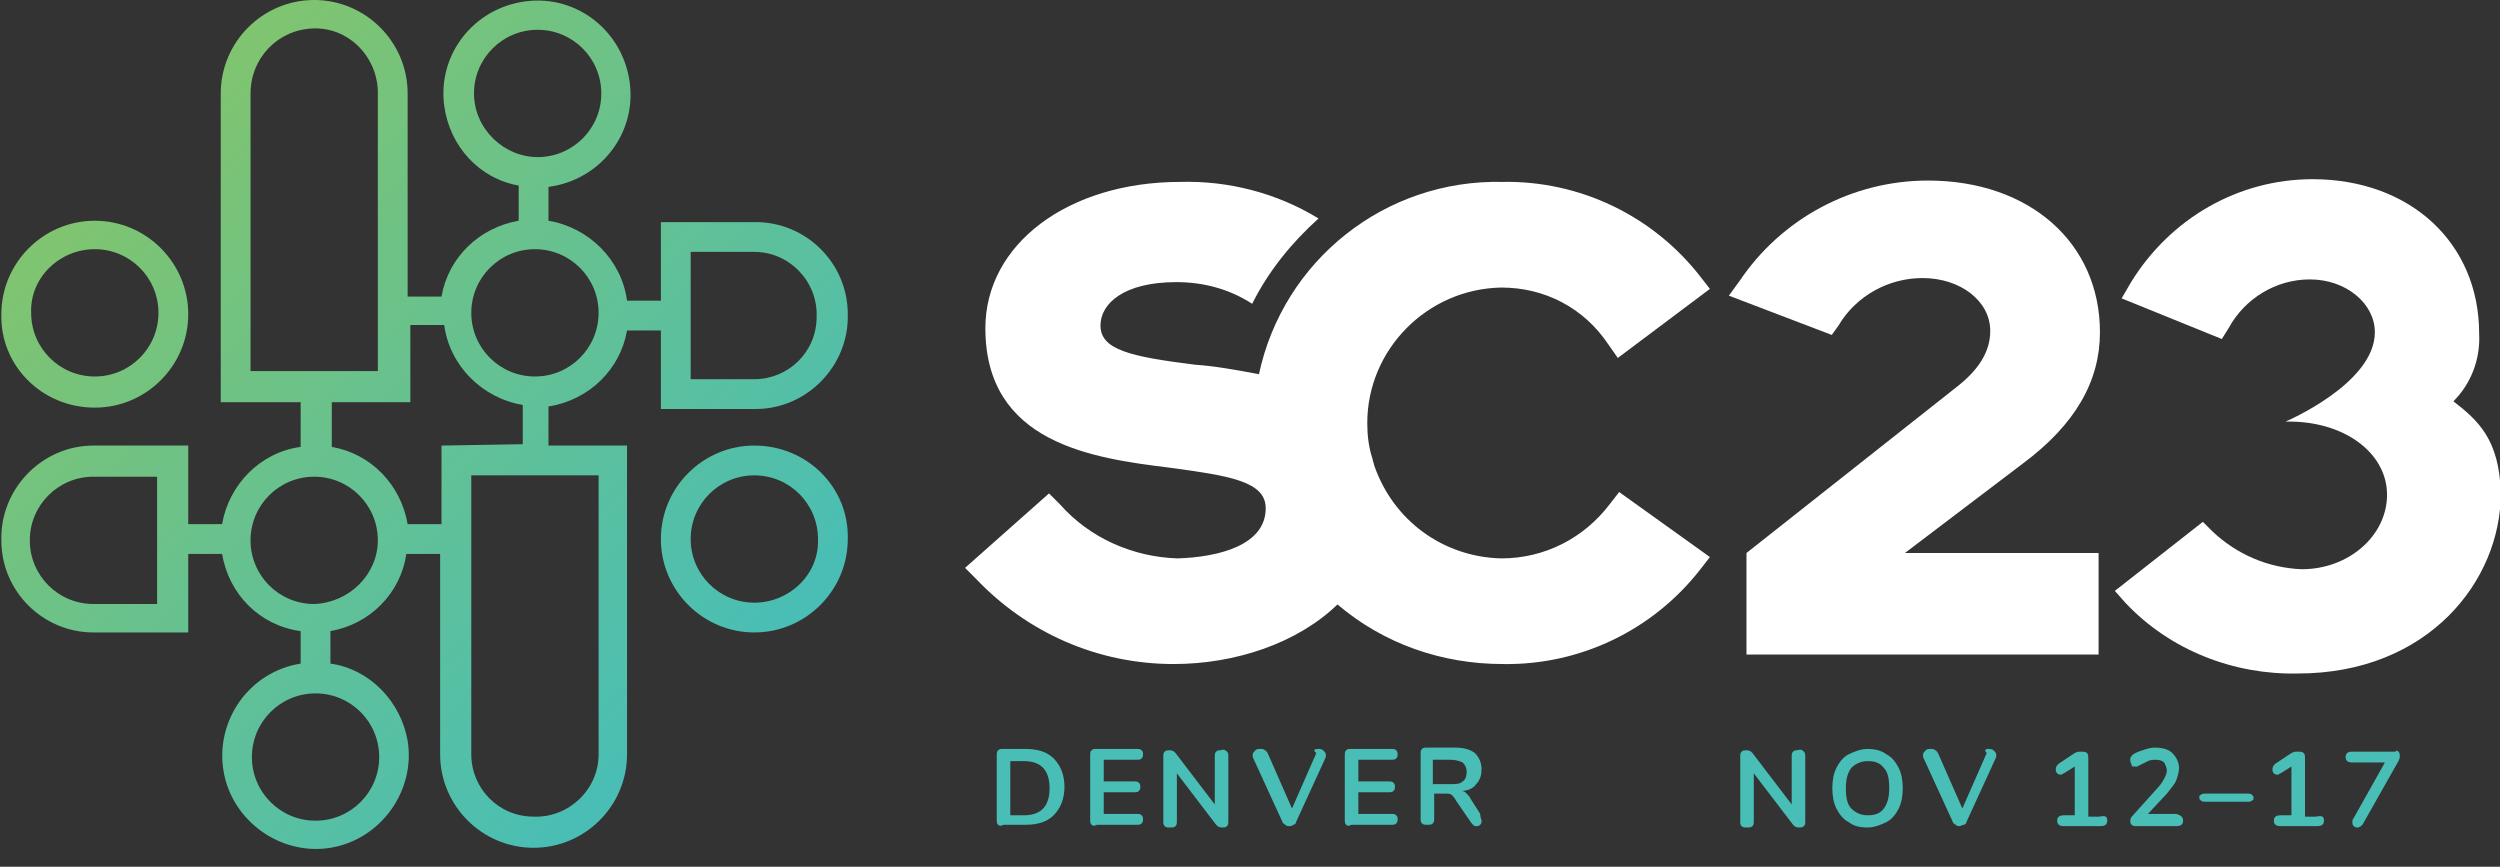 <?xml version="1.0" encoding="utf-8"?>
<!-- Generator: Adobe Illustrator 27.0.0, SVG Export Plug-In . SVG Version: 6.00 Build 0)  -->
<svg version="1.1" id="Layer_1" xmlns="http://www.w3.org/2000/svg" xmlns:xlink="http://www.w3.org/1999/xlink" x="0px" y="0px"
	 viewBox="0 0 184.6 64" style="enable-background:new 0 0 184.6 64;" xml:space="preserve">
<rect x="0" y="0" width="184.6" height="64" fill="#333333" stroke="none"/>
<style type="text/css">
	.st0{fill:#FFFFFF;}
	.st1{fill:url(#SVGID_1_);}
	.st2{fill:url(#SVGID_00000129193177557183824140000000584091885217106053_);}
	.st3{fill:url(#SVGID_00000024683858436051036950000002272531918804887970_);}
	.st4{enable-background:new    ;}
	.st5{fill:#48BEB7;}
</style>
<g transform="translate(-140 -49.999)">
	<g transform="translate(211.26 63.231)">
		<path class="st0" d="M48.3,23.1L47.6,24c-1.9,2.5-4.8,4-8,4c-4.3-0.1-8-2.8-9.4-6.9c0-0.1-0.1-0.3-0.1-0.4
			c-0.3-0.9-0.4-1.8-0.4-2.7c0-5.4,4.4-9.9,9.9-10c3.2,0,6.1,1.5,7.9,4.2l0.7,1l6.8-5.1l-0.7-0.9c-3.5-4.5-8.9-7.1-14.6-7
			C31,0,23.5,6,21.7,14.4c-1.6-0.3-3.2-0.6-4.7-0.7c-4.8-0.6-7-1.1-7-2.9c0-1.6,1.7-3.2,5.6-3.2c2,0,3.9,0.5,5.6,1.6
			c1.2-2.4,2.9-4.5,4.9-6.3C23,1,19.4,0.1,15.9,0.2C7.6,0.2,1.5,4.8,1.5,11c0,8.5,7.9,9.6,13.6,10.3c4.4,0.6,7.1,1,7.1,3
			c0,2.7-3.4,3.6-6.5,3.7c-3.3-0.1-6.5-1.5-8.7-4l-0.8-0.8L0,28.7l0.8,0.8c3.8,4,9,6.3,14.6,6.3c4.5,0,9.1-1.5,12.1-4.4
			c3.4,2.9,7.7,4.4,12.2,4.4c5.7,0.1,11.1-2.5,14.6-7l0.7-0.9L48.3,23.1z"/>
		<path class="st0" d="M83.8,11.3c0-6.6-5.2-11.2-12.7-11.2c-5.6,0-10.8,2.8-13.9,7.4l-0.8,1.1l7.6,2.9l0.5-0.7
			c1.3-2.2,3.7-3.5,6.2-3.5c2.8,0,5,1.7,5,3.9c0,1.4-0.7,2.7-2.3,4L57.7,27.6v7.5h26v-7.5H69.4l8.7-6.6C82,18.1,83.8,14.9,83.8,11.3
			z"/>
		<path class="st0" d="M109.9,16.4c1.3-1.3,2-3.1,1.9-5c0-6.7-5.1-11.4-12.3-11.4C94,0,89,2.9,86.1,7.6l-0.7,1.2l7.4,3l0.5-0.8
			c1.2-2.2,3.5-3.6,6-3.6c2.7,0,4.8,1.8,4.8,3.9c0,3.8-6.6,6.6-6.6,6.6c4.3-0.1,7.5,2.3,7.5,5.4c0,3-2.8,5.5-6.3,5.5
			c-2.5-0.1-4.8-1.1-6.6-2.8l-0.7-0.7l-6.5,5.1l0.8,0.9c3.3,3.5,8,5.3,12.7,5.2c9.7,0,15-6.9,15-13.3
			C113.3,19.2,111.7,17.8,109.9,16.4L109.9,16.4z"/>
	</g>
	<g transform="translate(140 49.999)">
		
			<linearGradient id="SVGID_1_" gradientUnits="userSpaceOnUse" x1="-194.333" y1="316.002" x2="-191.163" y2="312.832" gradientTransform="matrix(13.854 0 0 -13.854 2709.591 4379.289)">
			<stop  offset="0" style="stop-color:#80C46E"/>
			<stop  offset="2.800000e-02" style="stop-color:#7FC470"/>
			<stop  offset="1" style="stop-color:#48BEB7"/>
		</linearGradient>
		<path class="st1" d="M55.7,32.9c-3.8,0-6.9,3.1-6.9,6.9c0,3.8,3.1,6.9,6.9,6.9c3.8,0,6.9-3.1,6.9-6.9c0,0,0,0,0,0
			C62.7,36,59.6,32.9,55.7,32.9z M55.7,44.5c-2.6,0-4.7-2.1-4.7-4.7c0-2.6,2.1-4.7,4.7-4.7c2.6,0,4.7,2.1,4.7,4.7
			C60.5,42.4,58.3,44.5,55.7,44.5z"/>
		
			<linearGradient id="SVGID_00000104666071150533718480000005949942727070963613_" gradientUnits="userSpaceOnUse" x1="-191.968" y1="313.638" x2="-188.799" y2="310.469" gradientTransform="matrix(13.854 0 0 -13.854 2660.811 4362.591)">
			<stop  offset="0" style="stop-color:#80C46E"/>
			<stop  offset="2.800000e-02" style="stop-color:#7FC470"/>
			<stop  offset="1" style="stop-color:#48BEB7"/>
		</linearGradient>
		<path style="fill:url(#SVGID_00000104666071150533718480000005949942727070963613_);" d="M7,30.1c3.8,0,6.9-3.1,6.9-6.9
			s-3.1-6.9-6.9-6.9c-3.8,0-6.9,3.1-6.9,6.9c0,0,0,0,0,0C0,27,3.1,30.1,7,30.1z M7,18.4c2.6,0,4.7,2.1,4.7,4.7
			c0,2.6-2.1,4.7-4.7,4.7c-2.6,0-4.7-2.1-4.7-4.7C2.2,20.5,4.4,18.4,7,18.4L7,18.4z"/>
		
			<linearGradient id="SVGID_00000061463084689084925540000016633565565708659856_" gradientUnits="userSpaceOnUse" x1="-203.541" y1="328.605" x2="-202.841" y2="327.906" gradientTransform="matrix(62.535 0 0 -62.879 12737.891 20671.795)">
			<stop  offset="0" style="stop-color:#80C46E"/>
			<stop  offset="2.800000e-02" style="stop-color:#7FC470"/>
			<stop  offset="1" style="stop-color:#48BEB7"/>
		</linearGradient>
		<path style="fill:url(#SVGID_00000061463084689084925540000016633565565708659856_);" d="M40.6,30c2.9-0.5,5.2-2.7,5.7-5.6h2.5
			v5.8h7c3.8,0,6.9-3.2,6.8-7c0-3.8-3.1-6.8-6.8-6.8h-7v5.8h-2.5c-0.4-3-2.8-5.4-5.8-5.9v-2.5c3.8-0.5,6.5-3.9,6-7.7
			c-0.5-3.8-3.9-6.5-7.7-6c-3.8,0.5-6.5,3.9-6,7.7c0.4,3,2.6,5.4,5.5,5.9v2.6c-2.9,0.5-5.2,2.7-5.7,5.6h-2.5V6.9
			c0-3.8-3.1-6.9-6.9-6.9s-6.9,3.1-6.9,6.9l0,0v22.8h5.9V33c-3,0.4-5.3,2.8-5.8,5.7h-2.5v-5.8h-7c-3.8,0-6.9,3.2-6.8,7
			c0,3.8,3.1,6.8,6.8,6.8h7v-5.8h2.5c0.5,3,2.8,5.3,5.8,5.7v2.4c-3.8,0.6-6.3,4.2-5.7,7.9s4.2,6.3,7.9,5.7s6.3-4.2,5.7-7.9
			c-0.5-2.9-2.8-5.3-5.7-5.7v-2.4c2.9-0.5,5.2-2.8,5.6-5.7h2.5v14.8c0,3.8,3.1,6.9,6.9,6.9s6.9-3.1,6.9-6.9V32.9h-5.8V30z M51,18.6
			h4.7c2.6,0,4.7,2.2,4.6,4.8c0,2.6-2.1,4.6-4.6,4.6H51V18.6z M11.7,44.6H6.9c-2.6,0-4.7-2.1-4.7-4.7c0-2.6,2.1-4.7,4.7-4.7h4.7
			V44.6z M35,6.9c0-2.6,2.1-4.7,4.7-4.7s4.7,2.1,4.7,4.7c0,2.6-2.1,4.7-4.7,4.7C37.2,11.6,35,9.5,35,6.9z M39.5,18.4
			c2.6,0,4.7,2.1,4.7,4.7c0,2.6-2.1,4.7-4.7,4.7c-2.6,0-4.7-2.1-4.7-4.7c0,0,0,0,0,0C34.8,20.5,36.9,18.4,39.5,18.4z M18.5,6.9
			c0-2.6,2-4.7,4.6-4.8s4.7,2,4.8,4.6c0,0,0,0.1,0,0.1v20.6h-9.4V6.9z M28,55.9c0,2.6-2.1,4.7-4.7,4.7c-2.6,0-4.7-2.1-4.7-4.7
			c0-2.6,2.1-4.7,4.7-4.7C25.9,51.2,28,53.3,28,55.9z M23.2,44.6c-2.6,0-4.7-2.1-4.7-4.7c0-2.6,2.1-4.7,4.7-4.7
			c2.6,0,4.7,2.1,4.7,4.7C27.9,42.4,25.8,44.5,23.2,44.6L23.2,44.6z M32.6,32.9v5.8h-2.5c-0.5-2.9-2.7-5.2-5.6-5.7v-3.3h5.8v-5.7
			h2.5c0.4,3,2.8,5.4,5.8,5.9v2.9L32.6,32.9z M44.2,55.7c0,2.6-2.2,4.7-4.8,4.6c-2.6,0-4.6-2.1-4.6-4.6V35.1h9.4V55.7z"/>
	</g>
	<g class="st4">
		<path class="st5" d="M213.7,110.9c-0.1-0.1-0.1-0.2-0.1-0.4v-4.7c0-0.2,0-0.3,0.1-0.4c0.1-0.1,0.2-0.1,0.4-0.1h1.6
			c0.9,0,1.6,0.2,2.1,0.7c0.5,0.5,0.8,1.2,0.8,2.1c0,0.9-0.3,1.6-0.8,2.1s-1.2,0.7-2.1,0.7h-1.6C213.9,111,213.8,111,213.7,110.9z
			 M215.6,110.2c1.3,0,1.9-0.7,1.9-2c0-1.3-0.6-2-1.9-2h-1v4H215.6z"/>
		<path class="st5" d="M220.6,110.9c-0.1-0.1-0.1-0.2-0.1-0.4v-4.7c0-0.2,0-0.3,0.1-0.4c0.1-0.1,0.2-0.1,0.4-0.1h2.9
			c0.2,0,0.3,0,0.4,0.1c0.1,0.1,0.1,0.2,0.1,0.3c0,0.1,0,0.2-0.1,0.3c-0.1,0.1-0.2,0.1-0.4,0.1h-2.4v1.6h2.2c0.2,0,0.3,0,0.4,0.1
			s0.1,0.2,0.1,0.3c0,0.1,0,0.2-0.1,0.3s-0.2,0.1-0.4,0.1h-2.2v1.6h2.4c0.2,0,0.3,0,0.4,0.1c0.1,0.1,0.1,0.2,0.1,0.3
			c0,0.1,0,0.2-0.1,0.3c-0.1,0.1-0.2,0.1-0.4,0.1h-2.9C220.8,111,220.7,111,220.6,110.9z"/>
		<path class="st5" d="M230.6,105.5c0.1,0.1,0.1,0.2,0.1,0.4v4.7c0,0.2,0,0.3-0.1,0.4c-0.1,0.1-0.2,0.1-0.4,0.1
			c-0.2,0-0.3-0.1-0.4-0.2l-2.9-3.8v3.5c0,0.2,0,0.3-0.1,0.4c-0.1,0.1-0.2,0.1-0.4,0.1s-0.3,0-0.4-0.1c-0.1-0.1-0.1-0.2-0.1-0.4
			v-4.7c0-0.2,0-0.3,0.1-0.4c0.1-0.1,0.2-0.1,0.4-0.1c0.2,0,0.3,0.1,0.4,0.2l2.9,3.8v-3.5c0-0.2,0-0.3,0.1-0.4
			c0.1-0.1,0.2-0.1,0.3-0.1C230.4,105.3,230.5,105.4,230.6,105.5z"/>
		<path class="st5" d="M237.3,105.3c0.1,0,0.3,0,0.4,0.1c0.1,0.1,0.2,0.2,0.2,0.3c0,0.1,0,0.1,0,0.2l-2.2,4.8c0,0.1-0.1,0.2-0.2,0.2
			c-0.1,0.1-0.2,0.1-0.3,0.1s-0.2,0-0.3-0.1c-0.1-0.1-0.2-0.1-0.2-0.2l-2.2-4.8c0-0.1,0-0.1,0-0.2c0-0.1,0.1-0.2,0.2-0.3
			c0.1-0.1,0.2-0.1,0.4-0.1c0.1,0,0.2,0,0.3,0.1c0.1,0,0.1,0.1,0.2,0.2l1.8,4.1l1.8-4.1C236.9,105.4,237.1,105.3,237.3,105.3z"/>
		<path class="st5" d="M239.4,110.9c-0.1-0.1-0.1-0.2-0.1-0.4v-4.7c0-0.2,0-0.3,0.1-0.4c0.1-0.1,0.2-0.1,0.4-0.1h2.9
			c0.2,0,0.3,0,0.4,0.1c0.1,0.1,0.1,0.2,0.1,0.3c0,0.1,0,0.2-0.1,0.3c-0.1,0.1-0.2,0.1-0.4,0.1h-2.4v1.6h2.2c0.2,0,0.3,0,0.4,0.1
			c0.1,0.1,0.1,0.2,0.1,0.3c0,0.1,0,0.2-0.1,0.3c-0.1,0.1-0.2,0.1-0.4,0.1h-2.2v1.6h2.4c0.2,0,0.3,0,0.4,0.1
			c0.1,0.1,0.1,0.2,0.1,0.3c0,0.1,0,0.2-0.1,0.3c-0.1,0.1-0.2,0.1-0.4,0.1h-2.9C239.6,111,239.5,111,239.4,110.9z"/>
		<path class="st5" d="M249.4,110.6c0,0.1,0,0.2-0.1,0.3c-0.1,0.1-0.2,0.1-0.3,0.1c-0.1,0-0.2,0-0.2-0.1c-0.1,0-0.1-0.1-0.2-0.2
			l-1.1-1.6c-0.1-0.2-0.2-0.3-0.3-0.4s-0.3-0.1-0.5-0.1h-0.8v1.8c0,0.2,0,0.3-0.1,0.4c-0.1,0.1-0.2,0.1-0.4,0.1s-0.3,0-0.4-0.1
			c-0.1-0.1-0.1-0.2-0.1-0.4v-4.7c0-0.2,0-0.3,0.1-0.4c0.1-0.1,0.2-0.1,0.4-0.1h2c0.6,0,1.1,0.1,1.5,0.4c0.3,0.3,0.5,0.7,0.5,1.2
			c0,0.4-0.1,0.8-0.4,1.1c-0.2,0.3-0.6,0.5-1.1,0.5c0.2,0,0.3,0.1,0.4,0.2s0.2,0.2,0.3,0.4l0.7,1.1
			C249.3,110.4,249.4,110.5,249.4,110.6z M248,107.7c0.2-0.1,0.3-0.4,0.3-0.7c0-0.3-0.1-0.5-0.3-0.7c-0.2-0.1-0.5-0.2-0.9-0.2h-1.3
			v1.8h1.3C247.5,107.9,247.8,107.9,248,107.7z"/>
	</g>
	<g class="st4">
		<path class="st5" d="M273.2,105.5c0.1,0.1,0.1,0.2,0.1,0.4v4.7c0,0.2,0,0.3-0.1,0.4c-0.1,0.1-0.2,0.1-0.4,0.1
			c-0.2,0-0.3-0.1-0.4-0.2l-2.9-3.8v3.5c0,0.2,0,0.3-0.1,0.4c-0.1,0.1-0.2,0.1-0.4,0.1s-0.3,0-0.4-0.1c-0.1-0.1-0.1-0.2-0.1-0.4
			v-4.7c0-0.2,0-0.3,0.1-0.4c0.1-0.1,0.2-0.1,0.4-0.1c0.2,0,0.3,0.1,0.4,0.2l2.9,3.8v-3.5c0-0.2,0-0.3,0.1-0.4
			c0.1-0.1,0.2-0.1,0.3-0.1C273,105.3,273.1,105.4,273.2,105.5z"/>
		<path class="st5" d="M276.5,110.7c-0.4-0.2-0.7-0.6-0.9-1s-0.3-0.9-0.3-1.5c0-0.6,0.1-1.1,0.3-1.5c0.2-0.4,0.5-0.8,0.9-1
			c0.4-0.2,0.9-0.4,1.4-0.4c0.5,0,1,0.1,1.4,0.4c0.4,0.2,0.7,0.6,0.9,1c0.2,0.4,0.3,0.9,0.3,1.5c0,0.6-0.1,1.1-0.3,1.5
			s-0.5,0.8-0.9,1c-0.4,0.2-0.9,0.4-1.4,0.4C277.3,111.1,276.9,111,276.5,110.7z M279.1,109.7c0.3-0.4,0.4-0.9,0.4-1.5
			c0-0.7-0.1-1.2-0.4-1.5c-0.3-0.4-0.7-0.5-1.2-0.5c-0.5,0-0.9,0.2-1.2,0.5c-0.3,0.4-0.4,0.9-0.4,1.5c0,0.7,0.1,1.2,0.4,1.5
			s0.7,0.5,1.2,0.5C278.4,110.2,278.8,110.1,279.1,109.7z"/>
		<path class="st5" d="M286.8,105.3c0.1,0,0.3,0,0.4,0.1c0.1,0.1,0.2,0.2,0.2,0.3c0,0.1,0,0.1,0,0.2l-2.2,4.8c0,0.1-0.1,0.2-0.2,0.2
			s-0.2,0.1-0.3,0.1c-0.1,0-0.2,0-0.3-0.1s-0.2-0.1-0.2-0.2l-2.2-4.8c0-0.1,0-0.1,0-0.2c0-0.1,0.1-0.2,0.2-0.3
			c0.1-0.1,0.2-0.1,0.4-0.1c0.1,0,0.2,0,0.3,0.1c0.1,0,0.1,0.1,0.2,0.2l1.8,4.1l1.8-4.1C286.5,105.4,286.6,105.3,286.8,105.3z"/>
		<path class="st5" d="M295.6,110.6c0,0.3-0.2,0.4-0.5,0.4h-2.7c-0.3,0-0.5-0.1-0.5-0.4c0-0.3,0.2-0.4,0.5-0.4h0.8v-3.6l-0.8,0.5
			c-0.1,0-0.1,0.1-0.2,0.1c-0.1,0-0.2,0-0.3-0.1c-0.1-0.1-0.1-0.2-0.1-0.3c0-0.2,0.1-0.3,0.2-0.4l1.2-0.8c0.2-0.1,0.3-0.1,0.5-0.1
			c0.1,0,0.3,0,0.4,0.1c0.1,0.1,0.1,0.2,0.1,0.4v4.3h0.8C295.5,110.2,295.6,110.3,295.6,110.6z"/>
		<path class="st5" d="M301.2,110.6c0,0.3-0.2,0.4-0.5,0.4h-3c-0.1,0-0.2,0-0.3-0.1s-0.1-0.2-0.1-0.3c0-0.2,0.1-0.3,0.2-0.4l1.8-2
			c0.2-0.2,0.4-0.5,0.5-0.7c0.1-0.2,0.2-0.4,0.2-0.6c0-0.2-0.1-0.4-0.2-0.6c-0.1-0.1-0.3-0.2-0.6-0.2c-0.2,0-0.4,0-0.6,0.1
			c-0.2,0.1-0.4,0.2-0.6,0.3c-0.1,0-0.1,0.1-0.2,0.1s-0.1,0-0.2,0c-0.1,0-0.2,0-0.2-0.1s-0.1-0.2-0.1-0.3c0-0.1,0-0.1,0-0.2
			s0.1-0.1,0.1-0.2c0.2-0.2,0.5-0.3,0.8-0.4c0.3-0.1,0.6-0.2,0.9-0.2c0.5,0,1,0.1,1.3,0.4s0.5,0.7,0.5,1.1c0,0.3-0.1,0.6-0.2,0.9
			s-0.4,0.6-0.7,1l-1.4,1.5h2.1C301,110.2,301.2,110.3,301.2,110.6z"/>
		<path class="st5" d="M302.5,109.1c-0.1-0.1-0.1-0.1-0.1-0.2s0-0.2,0.1-0.2c0.1-0.1,0.2-0.1,0.3-0.1h3.2c0.1,0,0.2,0,0.3,0.1
			c0.1,0.1,0.1,0.1,0.1,0.2s0,0.2-0.1,0.2c-0.1,0.1-0.2,0.1-0.3,0.1h-3.2C302.6,109.2,302.5,109.1,302.5,109.1z"/>
		<path class="st5" d="M311.6,110.6c0,0.3-0.2,0.4-0.5,0.4h-2.7c-0.3,0-0.5-0.1-0.5-0.4c0-0.3,0.2-0.4,0.5-0.4h0.8v-3.6l-0.8,0.5
			c-0.1,0-0.1,0.1-0.2,0.1c-0.1,0-0.2,0-0.3-0.1c-0.1-0.1-0.1-0.2-0.1-0.3c0-0.2,0.1-0.3,0.2-0.4l1.2-0.8c0.2-0.1,0.3-0.1,0.5-0.1
			c0.1,0,0.3,0,0.4,0.1c0.1,0.1,0.1,0.2,0.1,0.4v4.3h0.8C311.5,110.2,311.6,110.3,311.6,110.6z"/>
		<path class="st5" d="M317.1,105.5c0.1,0.1,0.1,0.2,0.1,0.3c0,0.1,0,0.2-0.1,0.4l-2.6,4.6c-0.1,0.2-0.3,0.3-0.4,0.3
			c-0.1,0-0.2,0-0.3-0.1c-0.1-0.1-0.1-0.2-0.1-0.3c0-0.1,0-0.2,0.1-0.3l2.3-4.1h-2.4c-0.3,0-0.5-0.1-0.5-0.4c0-0.3,0.2-0.4,0.5-0.4
			h3.2C316.9,105.4,317,105.4,317.1,105.5z"/>
	</g>
</g>
</svg>
